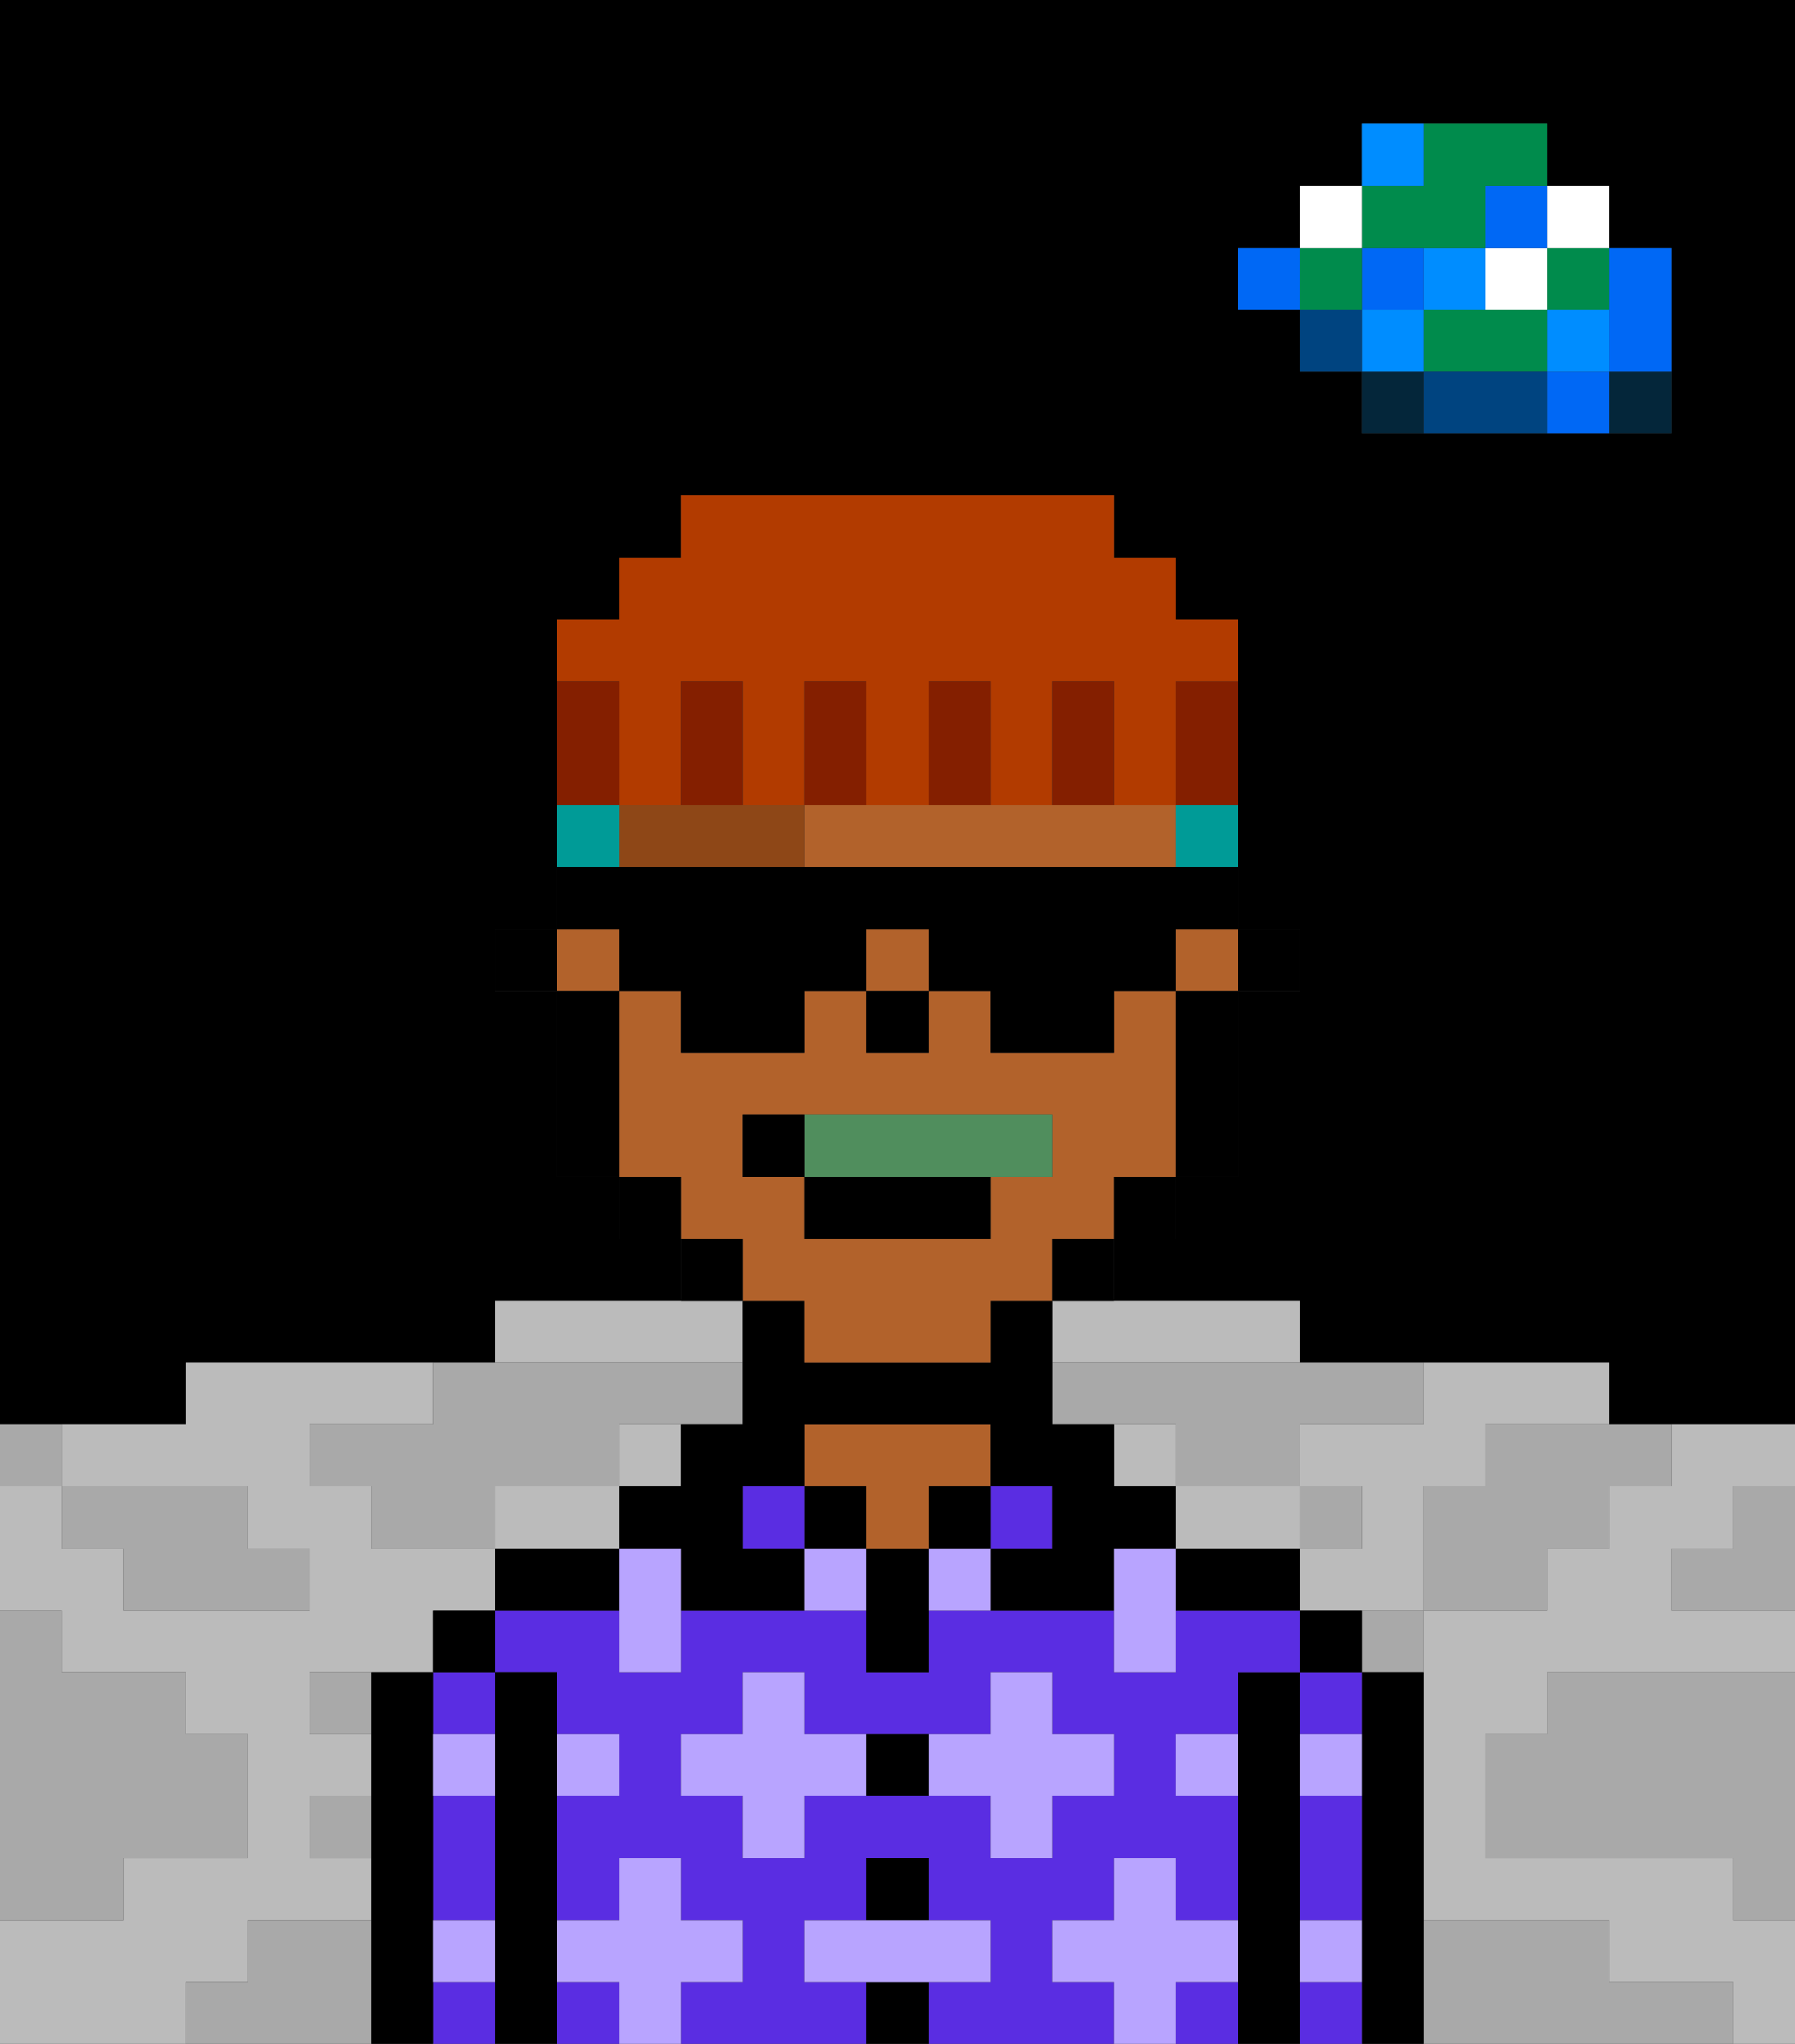 <svg xmlns="http://www.w3.org/2000/svg" viewBox="0 0 29 33"><rect x="0" y="0" width="29" height="33" fill="#333333" stroke="none"/><defs><style>polygon,rect,path{shape-rendering:crispedges;}polygon,rect,path{shape-rendering:crispedges;}.kb164-1{fill:#a9a9a9;}.kb164-2{fill:#bbbbbb;}.kb164-3{fill:#04263a;}.kb164-4{fill:#0068f5;}.kb164-5{fill:#008dff;}.kb164-6{fill:#008b4c;}.kb164-7{fill:#ffffff;}.kb164-8{fill:#004480;}.kb164-9{fill:#000000;}.kb164-10{fill:#5a2de2;}.kb164-11{fill:#b2622b;}.kb164-12{fill:#b8a4ff;}.kb164-13{fill:#8e4717;}.kb164-14{fill:#508e5d;}.kb164-15{fill:#009b97;}.kb164-16{fill:#841f00;}.kb164-17{fill:#b23b00;}</style></defs><polygon class="kb164-1" points="28 25 27 25 27 26 28 26 29 26 29 25 29 24 28 24 28 25"/><path class="kb164-9" d="M27,0H0V23H3V22H8V21h3V20H10V19H9V16H8V15H9V10h1V9h1V8h7V9h1v1h1v5h1v1H20v3H19v1H18v1h3v1h5v1h3V0H27Zm0,5V7H22V6H21V5H20V4h1V3h1V2h3V3h1V4h1Z"/><polygon class="kb164-1" points="27 32 26 32 26 31 25 31 24 31 23 31 23 32 23 33 24 33 25 33 26 33 27 33 28 33 28 32 27 32"/><polygon class="kb164-1" points="27 27 26 27 25 27 25 28 24 28 24 29 24 30 25 30 26 30 27 30 28 30 28 31 29 31 29 30 29 29 29 28 29 27 28 27 27 27"/><polygon class="kb164-2" points="10 25 10 24 9 24 8 24 8 25 9 25 10 25"/><rect class="kb164-2" x="10" y="23" width="1" height="1"/><rect class="kb164-2" x="18" y="23" width="1" height="1"/><polygon class="kb164-2" points="20 25 21 25 21 24 20 24 19 24 19 25 20 25"/><polygon class="kb164-2" points="27 23 27 24 26 24 26 25 25 25 25 26 24 26 23 26 23 27 23 28 23 29 23 30 23 31 24 31 25 31 26 31 26 32 27 32 28 32 28 33 29 33 29 32 29 31 28 31 28 30 27 30 26 30 25 30 24 30 24 29 24 28 25 28 25 27 26 27 27 27 28 27 29 27 29 26 28 26 27 26 27 25 28 25 28 24 29 24 29 23 28 23 27 23"/><polygon class="kb164-2" points="22 23 21 23 21 24 22 24 22 25 21 25 21 26 22 26 23 26 23 25 23 24 24 24 24 23 25 23 26 23 26 22 25 22 24 22 23 22 23 23 22 23"/><polygon class="kb164-2" points="10 22 11 22 12 22 12 21 11 21 10 21 9 21 8 21 8 22 9 22 10 22"/><polygon class="kb164-2" points="17 22 18 22 19 22 20 22 21 22 21 21 20 21 19 21 18 21 17 21 17 22"/><polygon class="kb164-2" points="4 32 4 31 5 31 6 31 6 30 5 30 5 29 6 29 6 28 5 28 5 27 6 27 7 27 7 26 8 26 8 25 7 25 6 25 6 24 5 24 5 23 6 23 7 23 7 22 6 22 5 22 4 22 3 22 3 23 2 23 1 23 1 24 2 24 3 24 4 24 4 25 5 25 5 26 4 26 3 26 2 26 2 25 1 25 1 24 0 24 0 25 0 26 1 26 1 27 2 27 3 27 3 28 4 28 4 29 4 30 3 30 2 30 2 31 1 31 0 31 0 32 0 33 1 33 2 33 3 33 3 32 4 32"/><rect class="kb164-3" x="26" y="6" width="1" height="1"/><polygon class="kb164-4" points="26 5 26 6 27 6 27 5 27 4 26 4 26 5"/><rect class="kb164-4" x="25" y="6" width="1" height="1"/><rect class="kb164-5" x="25" y="5" width="1" height="1"/><rect class="kb164-6" x="25" y="4" width="1" height="1"/><rect class="kb164-7" x="25" y="3" width="1" height="1"/><polygon class="kb164-1" points="24 23 24 24 23 24 23 25 23 26 24 26 25 26 25 25 26 25 26 24 27 24 27 23 26 23 25 23 24 23"/><polygon class="kb164-6" points="24 5 23 5 23 6 24 6 25 6 25 5 24 5"/><rect class="kb164-7" x="24" y="4" width="1" height="1"/><rect class="kb164-4" x="24" y="3" width="1" height="1"/><polygon class="kb164-8" points="24 6 23 6 23 7 24 7 25 7 25 6 24 6"/><rect class="kb164-5" x="23" y="4" width="1" height="1"/><rect class="kb164-1" x="22" y="26" width="1" height="1"/><rect class="kb164-3" x="22" y="6" width="1" height="1"/><rect class="kb164-5" x="22" y="5" width="1" height="1"/><rect class="kb164-4" x="22" y="4" width="1" height="1"/><polygon class="kb164-6" points="23 4 24 4 24 3 25 3 25 2 24 2 23 2 23 3 22 3 22 4 23 4"/><rect class="kb164-5" x="22" y="2" width="1" height="1"/><rect class="kb164-1" x="21" y="24" width="1" height="1"/><rect class="kb164-8" x="21" y="5" width="1" height="1"/><rect class="kb164-6" x="21" y="4" width="1" height="1"/><rect class="kb164-7" x="21" y="3" width="1" height="1"/><rect class="kb164-4" x="20" y="4" width="1" height="1"/><polygon class="kb164-1" points="19 22 18 22 17 22 17 23 18 23 19 23 19 24 20 24 21 24 21 23 22 23 23 23 23 22 22 22 21 22 20 22 19 22"/><rect class="kb164-1" x="5" y="27" width="1" height="1"/><polygon class="kb164-1" points="6 23 5 23 5 24 6 24 6 25 7 25 8 25 8 24 9 24 10 24 10 23 11 23 12 23 12 22 11 22 10 22 9 22 8 22 7 22 7 23 6 23"/><polygon class="kb164-1" points="6 31 5 31 4 31 4 32 3 32 3 33 4 33 5 33 6 33 6 32 6 31"/><rect class="kb164-1" x="5" y="29" width="1" height="1"/><polygon class="kb164-1" points="2 31 2 30 3 30 4 30 4 29 4 28 3 28 3 27 2 27 1 27 1 26 0 26 0 27 0 28 0 29 0 30 0 31 1 31 2 31"/><polygon class="kb164-1" points="2 25 2 26 3 26 4 26 5 26 5 25 4 25 4 24 3 24 2 24 1 24 1 25 2 25"/><rect class="kb164-1" y="23" width="1" height="1"/><polygon class="kb164-9" points="23 31 23 30 23 29 23 28 23 27 22 27 22 28 22 29 22 30 22 31 22 32 22 33 23 33 23 32 23 31"/><rect class="kb164-10" x="21" y="27" width="1" height="1"/><polygon class="kb164-10" points="21 30 21 31 22 31 22 30 22 29 21 29 21 30"/><rect class="kb164-10" x="21" y="32" width="1" height="1"/><rect class="kb164-9" x="21" y="26" width="1" height="1"/><polygon class="kb164-9" points="21 31 21 30 21 29 21 28 21 27 20 27 20 28 20 29 20 30 20 31 20 32 20 33 21 33 21 32 21 31"/><path class="kb164-10" d="M17,32V31h1V30h1v1h1V29H19V28h1V27h1V26H19v1H18V26H15v1H14V26H11v1H10V26H8v1H9v1h1v1H9v2h1V30h1v1h1v1H11v1h3V32H13V31h1V30h1v1h1v1H15v1h3V32Zm-2-3H13v1H12V29H11V28h1V27h1v1h3V27h1v1h1v1H17v1H16V29Z"/><rect class="kb164-10" x="9" y="32" width="1" height="1"/><rect class="kb164-10" x="19" y="32" width="1" height="1"/><polygon class="kb164-9" points="20 25 19 25 19 26 20 26 21 26 21 25 20 25"/><rect class="kb164-10" x="16" y="24" width="1" height="1"/><rect class="kb164-9" x="15" y="24" width="1" height="1"/><rect class="kb164-9" x="14" y="32" width="1" height="1"/><rect class="kb164-9" x="14" y="30" width="1" height="1"/><rect class="kb164-9" x="14" y="28" width="1" height="1"/><polygon class="kb164-9" points="14 25 14 26 14 27 15 27 15 26 15 25 14 25"/><rect class="kb164-9" x="13" y="24" width="1" height="1"/><polygon class="kb164-11" points="14 25 15 25 15 24 16 24 16 23 15 23 14 23 13 23 13 24 14 24 14 25"/><rect class="kb164-10" x="12" y="24" width="1" height="1"/><polygon class="kb164-9" points="19 25 19 24 18 24 18 23 17 23 17 22 17 21 16 21 16 22 15 22 14 22 13 22 13 21 12 21 12 22 12 23 11 23 11 24 10 24 10 25 11 25 11 26 12 26 13 26 13 25 12 25 12 24 13 24 13 23 14 23 15 23 16 23 16 24 17 24 17 25 16 25 16 26 17 26 18 26 18 25 19 25"/><polygon class="kb164-9" points="9 25 8 25 8 26 9 26 10 26 10 25 9 25"/><polygon class="kb164-9" points="9 31 9 30 9 29 9 28 9 27 8 27 8 28 8 29 8 30 8 31 8 32 8 33 9 33 9 32 9 31"/><rect class="kb164-10" x="7" y="27" width="1" height="1"/><rect class="kb164-10" x="7" y="32" width="1" height="1"/><polygon class="kb164-10" points="7 30 7 31 8 31 8 30 8 29 7 29 7 30"/><rect class="kb164-9" x="7" y="26" width="1" height="1"/><polygon class="kb164-9" points="7 31 7 30 7 29 7 28 7 27 6 27 6 28 6 29 6 30 6 31 6 32 6 33 7 33 7 32 7 31"/><polygon class="kb164-12" points="12 32 12 31 11 31 11 30 10 30 10 31 9 31 9 32 10 32 10 33 11 33 11 32 12 32"/><polygon class="kb164-12" points="13 28 13 27 12 27 12 28 11 28 11 29 12 29 12 30 13 30 13 29 14 29 14 28 13 28"/><polygon class="kb164-12" points="10 25 10 26 10 27 11 27 11 26 11 25 10 25"/><rect class="kb164-12" x="15" y="25" width="1" height="1"/><rect class="kb164-12" x="13" y="25" width="1" height="1"/><polygon class="kb164-12" points="17 30 17 29 18 29 18 28 17 28 17 27 16 27 16 28 15 28 15 29 16 29 16 30 17 30"/><polygon class="kb164-12" points="18 25 18 26 18 27 19 27 19 26 19 25 18 25"/><rect class="kb164-12" x="7" y="28" width="1" height="1"/><rect class="kb164-12" x="9" y="28" width="1" height="1"/><rect class="kb164-12" x="21" y="28" width="1" height="1"/><rect class="kb164-12" x="19" y="28" width="1" height="1"/><rect class="kb164-12" x="21" y="31" width="1" height="1"/><rect class="kb164-12" x="7" y="31" width="1" height="1"/><polygon class="kb164-12" points="16 32 16 31 15 31 14 31 13 31 13 32 14 32 15 32 16 32"/><polygon class="kb164-12" points="20 32 20 31 19 31 19 30 18 30 18 31 17 31 17 32 18 32 18 33 19 33 19 32 20 32"/><rect class="kb164-9" x="20" y="15" width="1" height="1"/><path class="kb164-11" d="M12,21h1v1h3V21h1V20h1V19h1V16H18v1H16V16H15v1H14V16H13v1H11V16H10v3h1v1h1Zm0-3h5v1H16v1H13V19H12Z"/><polygon class="kb164-11" points="18 13 17 13 16 13 15 13 14 13 13 13 13 14 14 14 15 14 16 14 17 14 18 14 19 14 19 13 18 13"/><rect class="kb164-11" x="19" y="15" width="1" height="1"/><rect class="kb164-11" x="14" y="15" width="1" height="1"/><rect class="kb164-11" x="9" y="15" width="1" height="1"/><polygon class="kb164-9" points="19 17 19 18 19 19 20 19 20 18 20 17 20 16 19 16 19 17"/><rect class="kb164-9" x="18" y="19" width="1" height="1"/><rect class="kb164-9" x="17" y="20" width="1" height="1"/><rect class="kb164-9" x="11" y="20" width="1" height="1"/><rect class="kb164-9" x="10" y="19" width="1" height="1"/><polygon class="kb164-9" points="10 17 10 16 9 16 9 17 9 18 9 19 10 19 10 18 10 17"/><rect class="kb164-9" x="8" y="15" width="1" height="1"/><rect class="kb164-9" x="14" y="16" width="1" height="1"/><polygon class="kb164-13" points="12 13 11 13 10 13 10 14 11 14 12 14 13 14 13 13 12 13"/><polygon class="kb164-14" points="16 19 17 19 17 18 13 18 13 19 16 19"/><rect class="kb164-9" x="13" y="19" width="3" height="1"/><rect class="kb164-9" x="12" y="18" width="1" height="1"/><rect class="kb164-15" x="19" y="13" width="1" height="1"/><rect class="kb164-15" x="9" y="13" width="1" height="1"/><polygon class="kb164-9" points="10 16 11 16 11 17 12 17 13 17 13 16 14 16 14 15 15 15 15 16 16 16 16 17 17 17 18 17 18 16 19 16 19 15 20 15 20 14 19 14 18 14 17 14 16 14 15 14 14 14 13 14 12 14 11 14 10 14 9 14 9 15 10 15 10 16"/><polygon class="kb164-16" points="19 12 19 13 20 13 20 12 20 11 19 11 19 12"/><polygon class="kb164-17" points="10 12 10 13 11 13 11 12 11 11 12 11 12 12 12 13 13 13 13 12 13 11 14 11 14 12 14 13 15 13 15 12 15 11 16 11 16 12 16 13 17 13 17 12 17 11 18 11 18 12 18 13 19 13 19 12 19 11 20 11 20 10 19 10 19 9 18 9 18 8 17 8 16 8 15 8 14 8 13 8 12 8 11 8 11 9 10 9 10 10 9 10 9 11 10 11 10 12"/><polygon class="kb164-16" points="18 12 18 11 17 11 17 12 17 13 18 13 18 12"/><polygon class="kb164-16" points="16 12 16 11 15 11 15 12 15 13 16 13 16 12"/><polygon class="kb164-16" points="14 12 14 11 13 11 13 12 13 13 14 13 14 12"/><polygon class="kb164-16" points="12 12 12 11 11 11 11 12 11 13 12 13 12 12"/><polygon class="kb164-16" points="10 12 10 11 9 11 9 12 9 13 10 13 10 12"/></svg>